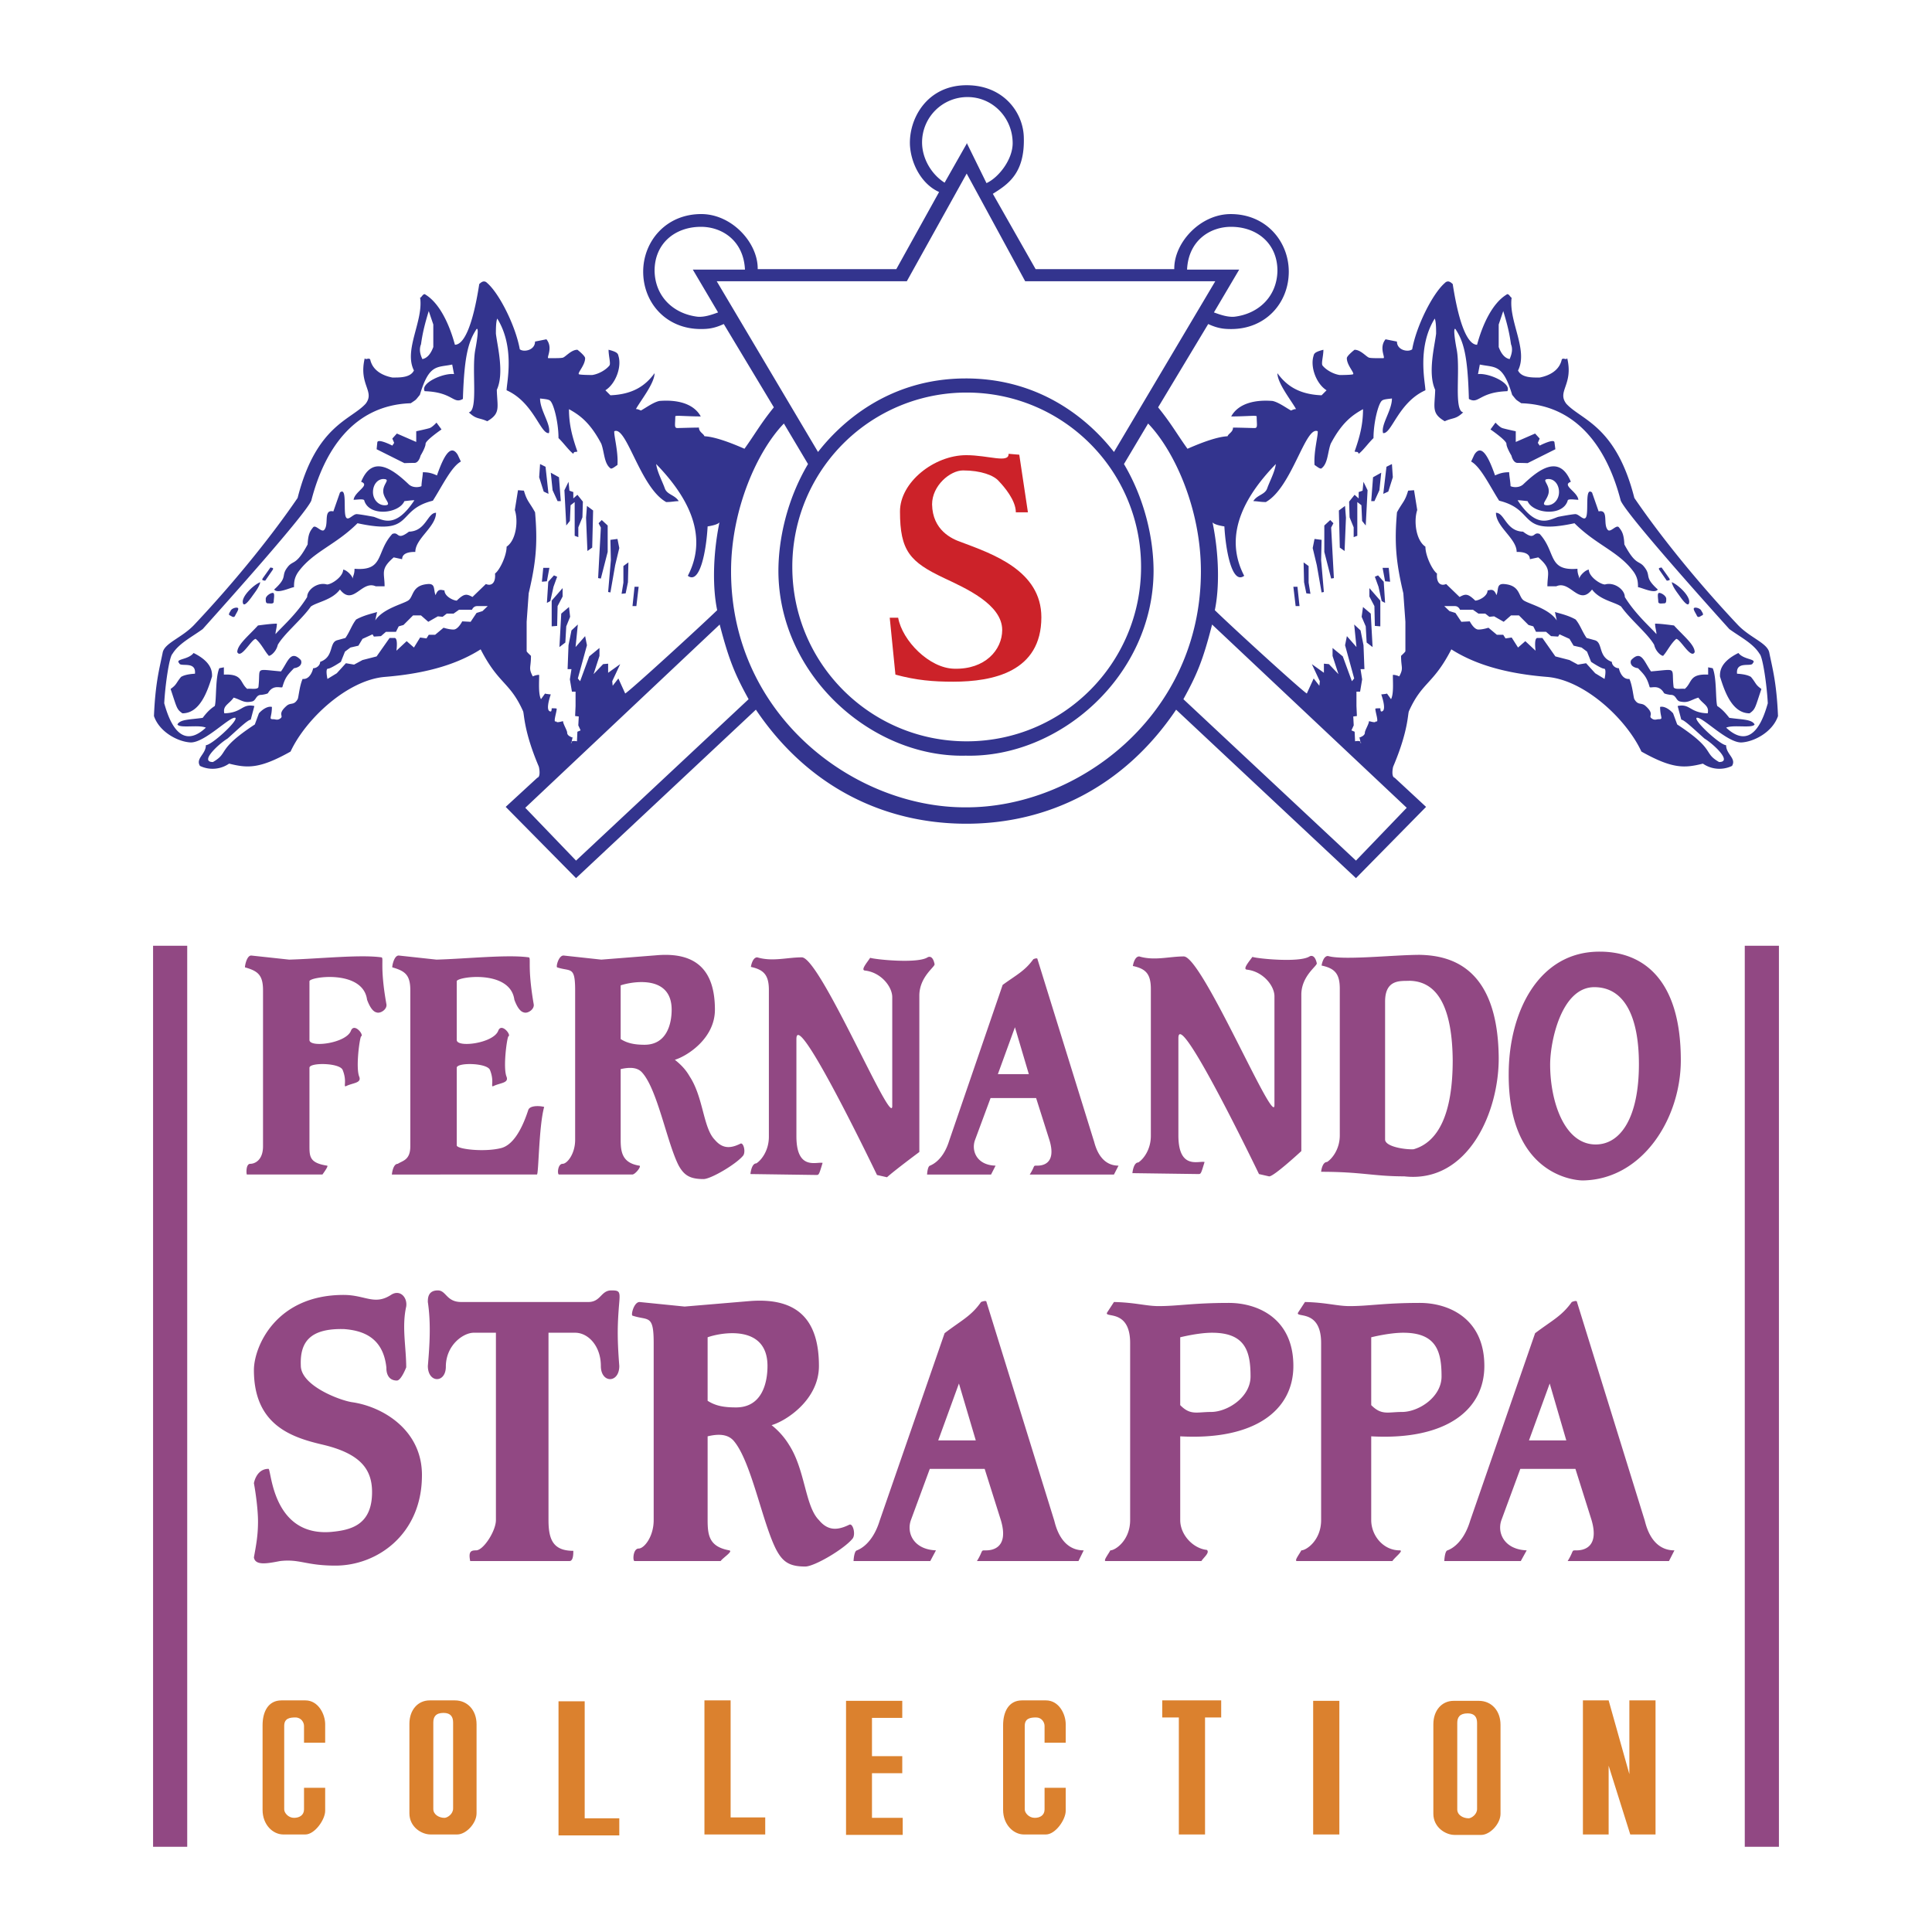 <svg xmlns="http://www.w3.org/2000/svg" width="2500" height="2500" viewBox="0 0 192.756 192.756"><g fill-rule="evenodd" clip-rule="evenodd"><path fill="#fff" d="M0 0h192.756v192.756H0V0z"/><path d="M96.446 39.166c9.607 0 17.398 7.768 17.398 17.398 0 9.607-7.791 17.398-17.398 17.398-9.63 0-17.397-7.791-17.397-17.398a17.369 17.369 0 0 1 17.397-17.398zm53.533-8.131l-.453 1.34v2.249c.271.727.635 1.113 1.09 1.203.205-.477.34-.976.137-1.476-.138-.977-.319-1.84-.774-3.316zm15.648 25.619c-.135 0-.135.091-.09.182l.705 1.022c.045.091.09.091.227.045.137 0 .137-.091.09-.182l-.727-1.022c-.045-.09-.09-.09-.205-.045zm3.408 3.998c-.182.091.182.567.271.795.137.227.318.045.5-.046.182-.045.092-.227-.045-.431-.091-.273-.589-.409-.726-.318zm-3.498-1.499c-.227 0-.092.59-.092.863s.342.182.568.182c.229 0 .229-.182.229-.454 0-.274-.455-.591-.705-.591zm-11.105-11.357c-.637.045.09.454.09 1.204 0 .772-.908 1.363-.227 1.409.682.045 1.248-.545 1.248-1.317 0-.75-.477-1.341-1.111-1.296zm.748-2.975l-.09-.681c-.023-.432-1.477.317-1.477.317l-.182-.272.182-.431-.455-.5-1.93.84v-1.067s-1.068-.228-1.34-.318c-.273-.091-.682-.545-.682-.545l-.5.682s1.59 1.09 1.59 1.431c0 .363.5 1.181.5 1.181s.158.727.613.727 1 .022 1 .022l2.771-1.386zm4.906 22.917s.227-1.022-.045-1.022c-.273 0-1.295-.682-1.295-.682l-.408-1.022-.545-.409-.795-.182-.41-.681-.998-.455-.137.227-.705-.045-.498-.431h-1l-.273-.545-.477-.136-.953-.954h-.795l-.727.636-.955-.545-.477.046-.408-.318h-.682l-.545-.386h-1.295s-.137-.363-.5-.363h-1.066l.521.5.59.182.592.885.84-.045s.408.817.863.817c.453 0 1-.182 1-.182l.84.704h.635l.229.363.613-.091.635 1 .727-.636 1.023.954s-.182-1.272.182-1.272h.498l1.295 1.84 1.408.363.842.455.816-.137.908 1 .932.567zM122.93 22.631c2.543.045 4.52 1.703 4.52 4.383-.047 2.612-1.932 4.315-4.316 4.588-.658.045-1.34-.182-2.021-.432l2.521-4.27h-5.201c.135-2.929 2.338-4.315 4.497-4.269zm14.875 24.53l-.816.454-.182 2.385h.318l.498-1.09.182-1.749zm1.068-.864l-.545.272-.318 2.703.5-.228.453-1.431-.09-1.316zm-2.43 2.613l-.41-.841-.09.886-.387.137v.636l-.408-.363-.545.681.045 1.567.408 1v.977l.363-.136V50.09l.41.318.068 1.566.363.455.183-3.519zm-2.25 1.566l-.613.455.092 3.702.477.341.137-3.316-.093-1.182zm-1.158 1.727l-.318-.318-.59.545v2.634l.682 2.658.273-.045-.273-5.042.226-.432zm-1.18 1.658l-.705-.091-.182.908.408 1.704.479 2.725.227-.045-.273-3.179.046-2.022zm-1.294 2.612l-.5-.364.045 1.977.227 1.112.41.046-.182-1.113v-1.658zm-1.114 2.067h-.408l.227 1.931h.387l-.206-1.931zm8.494-1.886h.613l.137 1.385-.5-.045-.25-1.34zm.25 3.498l-.137-2.112-.566-.636-.318.136.363 1 .318 1.431.34.181zm-1.566-1.477l1.09 1.25v2.566l-.545-.045-.045-1.976-.5-.954v-.841zm-.637 1.886l.773.659.182 3.339-.592-.454-.09-1.613-.41-.954.137-.977zm35.614 6.927c0-.409-.045-1.408 1.84-2.339.545.704 1.885.568 1.43 1.022-.09.409-1.703-.272-1.566 1.045.771.046 1.158.182 1.385.318.547.659.41.75 1.045 1.204-.635 1.885-.59 2.021-1.18 2.43-1.751-.001-2.501-2.204-2.954-3.68zm-3.112-7.245c-.137.228-.545-.272-.842-.681-.316-.455-.727-.931-.861-1.476.635.226 2.022 1.521 1.703 2.157zm-11.402-8.04c-5.77 1.249-3.748-1.317-7.518-2.249-.932-1.454-1.84-3.384-2.793-3.907l.316-.681c.682-1.09 1.363.045 2.068 2.067.5-.228.863-.318 1.408-.318 0 .318.137 1 .137 1.386.158.091.793.228 1.248-.159 1.566-1.5 3.635-3.066 4.77-.273-.953.341.658.977.75 1.794-.342 0-1.068-.136-1.068.091-.5 1.613-3.475 1.294-3.996.045-.41-.045-.729-.091-1-.091 1.885 2.862 3.111 1.976 4.043 1.658.227-.046 1.453-.272 1.727-.272.34 0 .795.636 1.021.363.363-.409-.137-3.157.637-2.521l.658 1.885c1.045-.227.408 1.272.908 1.84.271.318.863-.568 1.113-.25.318.386.5.705.545 1.704 1.18 2.203 1.453 1.521 2.021 2.294.682.886-.092.931 1.316 2.203-.318.477-1.68-.227-1.975-.227 0-.545-.047-.954-.41-1.5-1.496-2.066-3.723-2.679-5.926-4.882zm-1.817 6.291h-.887c0-1.362.455-1.703-.908-2.884l-.84.182c0-.727-1-.727-1.318-.727 0-1.34-2.066-2.498-2.066-3.906.863 0 1 1.84 2.703 1.885 1.25.954.953-.045 1.658.227 1.658 1.794.771 3.725 3.77 3.475 0 .613.182.704.182 1.022 0-.318.637-.931.955-.931 0 .704 1.158 1.476 1.611 1.476.908-.272 1.977.5 1.977 1.25 1.045 1.703 2.566 3.021 3.156 3.702 0-.318-.135-.636-.135-1.044.453 0 1.203.091 1.885.182.977 1.067 2.066 1.931 2.066 2.658-.363.749-1.432-1.317-1.84-1.317-.545.454-.953 1.317-1.271 1.635 0 .204-.75-.228-.932-1.045-.635-1.113-2.385-2.521-3.293-3.816-.613-.454-2.113-.636-2.906-1.703-1.318 1.7-2.158-.957-3.567-.321zM96.355 37.757c-7.904 0-12.673 4.679-14.741 7.336L71.508 28.06h18.965l5.973-10.743 5.837 10.743h18.965l-10.107 17.034c-2.067-2.658-6.836-7.337-14.786-7.337zm21.713 32.002l17.217 16.103 5.064-5.269L120.93 62.31c-.932 3.679-1.567 5.087-2.862 7.449zM96.355 80.548c-11.106.045-23.417-9.153-23.417-23.553 0-6.246 2.657-12.037 5.27-14.74l2.407 4.043c-2.112 3.566-2.953 7.518-2.953 10.697.045 10.402 9.334 18.625 18.692 18.397 9.402.227 18.691-7.995 18.738-18.397 0-3.179-.842-7.131-2.953-10.697l2.408-4.043c2.611 2.703 5.268 8.495 5.268 14.74.001 14.4-12.307 23.598-23.46 23.553zM62.377 69.191c.636-.409 7.313-6.518 9.176-8.313-.454-2.157-.454-5.451.228-8.767-.182.272-1.181.409-1.181.409-.136 2.453-.772 5.837-1.976 4.928 2.249-4.315-.409-8.312-3.157-11.151.091.772.636 1.771.863 2.431.227.636.999.636 1.385 1.271-.386 0-.704.091-1.249.091-2.612-1.454-3.952-7.654-5.179-7.063-.046.454.409 2.021.318 3.361-.272.182-.477.363-.659.363-.681-.454-.636-1.612-.954-2.476-1.158-2.203-2.248-2.907-3.225-3.452 0 1.567.34 2.794.84 4.225-.227.091-.318-.046-.409.227-.431-.318-.977-1.09-1.476-1.567 0-1.589-.5-3.52-.863-3.748-.159-.136-.659-.159-.977-.204 0 1.204 1.113 2.589.886 3.452-.84.136-1.522-3.066-4.225-4.27 0-.727.863-4.27-.931-7.154-.136.318-.136 1.09-.136 1.499.136 1.204.863 3.952.091 5.61.045 1.749.409 2.34-.954 3.134-.84-.386-1.067-.159-1.839-.886.954-.182.272-4.133.636-6.201.227-1.181.363-2.293.136-2.112-.817 1.249-1.226 2.657-1.362 6.973-.977.568-.977-.682-3.816-.772-.454-.818 1.885-1.84 2.93-1.704l-.182-.954c-1.521.318-2.294-.091-3.225 3.021-.5.613-.318.432-.909.84-5.701.182-8.63 4.679-9.925 9.721-.636 1.431-8.335 10.016-10.833 12.81-1.09.795-2.385 1.431-3.021 2.476-.318.295-.727 3.134-.818 4.928.318 1.09 1.408 4.997 4.156 2.43-.727-.318-2.612.091-2.839-.318.272-.522 1.249-.477 2.521-.659.341-.454.704-.863 1.204-1.181.182-.59.045-2.839.454-3.77l.455-.091v.727c1.93-.091 1.567.795 2.339 1.431.136-.091 1.113.136 1.113-.227.227-1.976-.454-1.749 2.249-1.522.681-.954.954-2.158 1.931-1.181.136.091.272.727-.636.863-.659.681-.886.931-1.159 1.885-.136.137-.908-.318-1.431.591-.045.091-.591.182-.682.182-.545 0-.5.568-.909.659-.84.182-1.022-.136-1.839-.386-.455.659-1.113.795-.931 1.567 1.794-.045 1.749-1 2.998-.727l-.363 1.363c-.295 0-1.34 1.022-2.317 1.885-.863.522-2.839 2.339-1.454 2.339 1.658-.954.272-1.181 4.179-3.748l.409-1.113c.454-.5.954-.727 1.295-.636 0 1.09-.386 1.227.182 1.227.182 0 .409.159.727-.137.227-.227-.363-.409.591-1.227.408-.318.704 0 1.067-.636.091-.113.182-1.34.5-2.021.772.091 1.044-.977 1.044-1.067.386 0 .704-.318.704-.636 1.408-.5.863-1.93 1.704-2.158l.818-.227c.454-.658.636-1.294 1.067-1.839.817-.454 1.771-.636 2.089-.75l-.182.84c.75-1.158 2.68-1.612 3.271-1.976.59-.363.318-1.567 2.067-1.658.682 0 .454.59.682 1.113.272-.75.613-.477.886-.477 0 .613.908 1.022 1.226 1.022.75-.727.977-.681 1.567-.363l1.34-1.294c.5.227 1-.046.909-1.045.454-.318 1.158-1.749 1.158-2.68.954-.636 1.181-2.567.818-3.657l.318-1.976.59.045c.318 1.09.522 1.09 1.113 2.158.273 3.111.091 4.996-.636 8.085l-.204 2.839v2.93c0 .091.431.455.431.477 0 1.227-.272 1.181.182 2.044.272-.136.636-.182.636-.136 0 .75-.091 1.885.182 2.408l.409-.568c0 .045.567.091.567.091-.182.522-.522 1.704 0 1.704.091 0 .091-.318.091-.318.182 0 .5 0 .5.045 0 .363-.409 1.476-.046 1.249 0 .227.682-.045.682 0 0 .272.409.909.409 1.136 0 .272.295.409.568.5 0-.318-.182.84-.182.522 0-.295.59-.158.59-.158l.045-.955.318-.136-.228-.5.046-.886-.364-.045.045-1v-1.431h-.363l-.205-1.226.159-1.022h-.386l.091-2.385.295-1.477.636-.59-.227 2.249.954-1.09.182.909-.909 3.316.228.273.908-2.476 1.022-.84v.795l-.59 1.817.954-1 .5-.045v.908l1.204-.863-.795 1.704.045.454.568-.727.681 1.499zm12.311.568L57.472 85.862l-5.065-5.269L71.803 62.31c.954 3.679 1.59 5.087 2.885 7.449zm55.691-.568c-.637-.409-7.336-6.518-9.176-8.313.453-2.157.453-5.451-.229-8.767.182.272 1.182.409 1.182.409.137 2.453.773 5.837 1.977 4.928-2.248-4.315.408-8.312 3.156-11.151-.09.772-.635 1.771-.863 2.431-.227.636-.998.636-1.385 1.271.387 0 .703.091 1.25.091 2.611-1.454 3.951-7.654 5.178-7.063.045.454-.408 2.021-.318 3.361.273.182.477.363.658.363.682-.454.637-1.612.955-2.476 1.158-2.203 2.248-2.907 3.225-3.452 0 1.567-.34 2.794-.84 4.225.227.091.318-.046.408.227.432-.318.977-1.09 1.477-1.567 0-1.589.5-3.52.863-3.748.158-.136.658-.159.977-.204 0 1.204-1.113 2.589-.887 3.452.842.136 1.523-3.066 4.225-4.27 0-.727-.863-4.27.932-7.154.137.318.137 1.09.137 1.499-.137 1.204-.863 3.952-.092 5.61-.045 1.749-.408 2.34.955 3.134.84-.386 1.066-.159 1.84-.886-.955-.182-.273-4.133-.637-6.201-.227-1.181-.363-2.293-.137-2.112.818 1.249 1.227 2.657 1.34 6.973 1 .568 1-.682 3.84-.772.432-.818-1.885-1.84-2.93-1.704l.182-.954c1.521.318 2.293-.091 3.225 3.021.5.613.318.432.908.84 5.701.182 8.631 4.679 9.926 9.721.635 1.431 8.312 10.016 10.834 12.81 1.09.795 2.385 1.431 3.02 2.476.318.295.727 3.134.818 4.928-.318 1.09-1.408 4.997-4.156 2.43.727-.318 2.611.091 2.838-.318-.271-.522-1.248-.477-2.52-.659-.363-.454-.705-.863-1.205-1.181-.182-.59-.045-2.839-.453-3.77l-.455-.091v.727c-1.93-.091-1.566.795-2.34 1.431-.135-.091-1.111.136-1.111-.227-.229-1.976.453-1.749-2.25-1.522-.68-.954-.953-2.158-1.93-1.181-.137.091-.273.727.637.863.658.681.885.931 1.158 1.885.135.137.908-.318 1.43.591.047.091.592.182.682.182.545 0 .5.568.908.659.842.182 1.023-.136 1.84-.386.455.659 1.113.795.932 1.567-1.795-.045-1.748-1-2.998-.727l.363 1.363c.295 0 1.34 1.022 2.316 1.885.863.522 2.84 2.339 1.453 2.339-1.658-.954-.271-1.181-4.178-3.748l-.41-1.113c-.453-.5-.953-.727-1.295-.636 0 1.09.387 1.227-.182 1.227-.182 0-.408.159-.727-.137-.227-.227.363-.409-.59-1.227-.408-.318-.703 0-1.068-.636-.09-.113-.182-1.34-.498-2.021-.773.091-1.045-.977-1.045-1.067-.387 0-.705-.318-.705-.636-1.408-.5-.863-1.93-1.703-2.158l-.818-.227c-.453-.658-.635-1.294-1.09-1.839-.795-.454-1.748-.636-2.066-.75l.182.84c-.75-1.158-2.68-1.612-3.27-1.976-.592-.363-.318-1.567-2.068-1.658-.682 0-.453.59-.682 1.113-.271-.75-.635-.477-.885-.477 0 .613-.908 1.022-1.227 1.022-.75-.727-.977-.681-1.566-.363l-1.34-1.294c-.5.227-1-.046-.91-1.045-.453-.318-1.158-1.749-1.158-2.68-.953-.636-1.18-2.567-.816-3.657l-.318-1.976-.59.045c-.318 1.09-.523 1.09-1.113 2.158-.273 3.111-.092 4.996.635 8.085l.205 2.839v2.93c0 .091-.432.455-.432.477 0 1.227.273 1.181-.182 2.044-.271-.136-.637-.182-.637-.136 0 .75.092 1.885-.182 2.408l-.408-.568c0 .045-.568.091-.568.091.182.522.523 1.704 0 1.704-.09 0-.09-.318-.09-.318-.182 0-.5 0-.5.045 0 .363.408 1.476.045 1.249 0 .227-.682-.045-.682 0 0 .272-.408.909-.408 1.136 0 .272-.318.409-.568.5 0-.318.182.84.182.522 0-.295-.59-.158-.59-.158l-.045-.955-.318-.136.227-.5-.045-.886.363-.045-.045-1v-1.431h.363l.205-1.226-.16-1.022h.387l-.092-2.385-.295-1.477-.635-.59.227 2.249-.955-1.09-.182.909.91 3.316-.229.273-.908-2.476-1.021-.84v.795l.59 1.817-.953-1-.5-.045v.908l-1.203-.863.795 1.704-.047.454-.566-.727-.685 1.499zM42.777 31.035c.045.136.454 1.34.454 1.34v2.249c-.272.727-.636 1.113-1.09 1.203-.227-.477-.341-.976-.137-1.476.137-.977.319-1.84.773-3.316zM27.128 56.654c.136 0 .136.091.09.182l-.704 1.022c-.045.091-.09.091-.227.045-.136 0-.136-.091-.091-.182l.727-1.022c.046-.09.069-.09.205-.045zm-3.407 3.998c.182.091-.182.567-.272.795-.136.227-.318.045-.5-.046-.182-.045-.091-.227.045-.431.091-.273.591-.409.727-.318zm3.498-1.499c.227 0 .091.59.091.863s-.341.182-.568.182c-.228 0-.228-.182-.228-.454.001-.274.455-.591.705-.591zm11.106-11.357c.636.045-.091.454-.091 1.204 0 .772.909 1.363.227 1.409-.681.045-1.249-.545-1.249-1.317 0-.75.477-1.341 1.113-1.296zm-.749-2.975l.068-.681c.045-.432 1.499.317 1.499.317l.182-.272-.182-.431.454-.5 1.931.84v-1.067s1.067-.228 1.34-.318c.272-.091.682-.545.682-.545l.5.682s-1.59 1.09-1.59 1.431c0 .363-.5 1.181-.5 1.181s-.159.727-.613.727-1 .022-1 .022l-2.771-1.386zM32.67 67.738s-.227-1.022.045-1.022 1.294-.682 1.294-.682l.409-1.022.545-.409.795-.182.409-.681 1-.455.136.227.704-.045.5-.431h.999l.272-.545.477-.136.954-.954h.794l.727.636.954-.545.478.046.409-.318h.681l.545-.386h1.294s.136-.363.5-.363h1.067l-.522.5-.591.182-.59.885-.84-.045s-.409.817-.863.817-.999-.182-.999-.182l-.84.704h-.636l-.227.363-.636-.091-.614 1-.727-.636-1.022.954s.182-1.272-.182-1.272h-.5l-1.295 1.84-1.408.363-.84.455-.816-.138-.909 1-.931.568zm37.158-45.107c-2.544.045-4.52 1.703-4.52 4.383.045 2.612 1.931 4.315 4.315 4.588.659.045 1.34-.182 2.021-.432l-2.521-4.27h5.202c-.137-2.929-2.34-4.315-4.497-4.269zm26.618-8.29l-2.203 3.884c-1.294-.817-2.248-2.385-2.248-4.021a4.522 4.522 0 0 1 4.542-4.52c2.475 0 4.451 2.021 4.496 4.52.047 1.681-1.406 3.521-2.611 4.065l-1.976-4.02v.092zm-41.495 32.82l.817.454L55.95 50h-.318l-.5-1.09-.181-1.749zm-1.068-.864l.545.272.295 2.703-.477-.228-.454-1.431.091-1.316zm2.43 2.613l.409-.841.091.886.386.137v.636l.409-.363.545.681-.045 1.567-.409 1v.977l-.363-.136V50.09l-.409.318-.068 1.566-.363.455-.183-3.519zm2.249 1.566l.613.455-.091 3.702-.477.341-.136-3.316.091-1.182zm1.158 1.727l.318-.318.59.545v2.634l-.681 2.658-.272-.045.272-5.042-.227-.432zm1.181 1.658l.704-.091.182.908-.409 1.704-.477 2.725-.227-.045.272-3.179-.045-2.022zm1.295 2.612l.5-.364-.045 1.977-.227 1.112-.409.046.182-1.113v-1.658h-.001zm1.113 2.067h.409l-.227 1.931h-.386l.204-1.931zm-8.495-1.886h-.613l-.136 1.385.5-.045.249-1.34zm-.249 3.498l.136-2.112.568-.636.318.136-.363 1-.318 1.431-.341.181zm1.567-1.477l-1.09 1.25v2.566l.545-.045.045-1.976.5-.954v-.841zm.636 1.886l-.772.659-.182 3.339.59-.454.091-1.613.386-.954-.113-.977zm-35.613 6.927c0-.409.045-1.408-1.84-2.339-.545.704-1.885.568-1.431 1.022.091.409 1.704-.272 1.567 1.045-.772.046-1.159.182-1.386.318-.545.659-.409.75-1.045 1.204.636 1.885.591 2.021 1.181 2.43 1.75-.001 2.5-2.204 2.954-3.68zm3.111-7.245c.137.228.545-.272.841-.681.317-.455.727-.931.863-1.476-.636.226-2.022 1.521-1.704 2.157zm11.402-8.04c5.769 1.249 3.748-1.317 7.518-2.249.932-1.454 1.84-3.384 2.794-3.907l-.318-.681c-.682-1.09-1.363.045-2.067 2.067-.5-.228-.863-.318-1.408-.318 0 .318-.136 1-.136 1.386-.159.091-.795.228-1.25-.159-1.567-1.5-3.634-3.066-4.77-.273.954.341-.659.977-.75 1.794.341 0 1.067-.136 1.067.091.5 1.613 3.453 1.294 3.998.045.409-.045.727-.091 1-.091-1.885 2.862-3.112 1.976-4.043 1.658-.227-.046-1.454-.272-1.726-.272-.341 0-.795.636-1.022.363-.364-.409.136-3.157-.636-2.521l-.659 1.885c-1.044-.227-.409 1.272-.908 1.84-.272.318-.863-.568-1.113-.25-.318.386-.5.705-.545 1.704-1.181 2.203-1.454 1.521-2.021 2.294-.681.886.091.931-1.317 2.203.318.477 1.681-.227 1.977-.227 0-.545.045-.954.408-1.5 1.498-2.066 3.724-2.679 5.927-4.882zm1.817 6.291h.886c0-1.362-.454-1.703.909-2.884l.84.182c0-.727.999-.727 1.317-.727 0-1.34 2.066-2.498 2.066-3.906-.863 0-.999 1.84-2.703 1.885-1.249.954-.954-.045-1.658.227-1.658 1.794-.772 3.725-3.771 3.475 0 .613-.182.704-.182 1.022 0-.318-.636-.931-.954-.931 0 .704-1.159 1.476-1.613 1.476-.908-.272-1.976.5-1.976 1.25-1.044 1.703-2.566 3.021-3.157 3.702 0-.318.136-.636.136-1.044-.454 0-1.203.091-1.885.182-.977 1.067-2.067 1.931-2.067 2.658.364.749 1.431-1.317 1.84-1.317.545.454.954 1.317 1.272 1.635 0 .204.75-.228.931-1.045.636-1.113 2.385-2.521 3.293-3.816.613-.454 2.112-.636 2.907-1.703 1.32 1.7 2.161-.957 3.569-.321zm58.916 23.689c8.13 0 15.74-3.657 20.941-11.378l17.943 16.807 6.994-7.109-3.133-2.907c-.365-.09-.184-1.044-.137-1.135 1.521-3.588 1.43-5.247 1.566-5.52 1.318-2.93 2.43-2.657 4.225-6.155 2.111 1.34 5.043 2.385 9.539 2.748 3.725.295 7.904 4.179 9.426 7.45 3.111 1.749 4.314 1.658 6.133 1.204a2.9 2.9 0 0 0 2.906.227c.455-.75-.59-1.158-.59-2.067-.568 0-3.18-2.385-2.953-2.726.5-.227 2.998 2.453 4.451 2.453 1.25-.045 3.135-1.022 3.68-2.635-.137-3.293-.545-4.724-.863-6.292-.158-.999-1.93-1.499-3.18-2.839-4.314-4.588-7.904-9.13-10.289-12.628-1.838-7.246-5.314-7.768-6.791-9.403-.953-1.249.729-1.885.092-4.542-.092.227-.408-.091-.545.136-.227 1.045-1.158 1.59-2.203 1.794-.682 0-1.795.046-2.158-.704 1.045-2.066-.977-4.951-.635-7.29-.068.136-.297-.5-.523-.273-1.408.863-2.385 2.975-2.93 4.997-.84 0-1.748-1.658-2.43-6.064-.045 0-.41-.5-.795-.091-1.227 1.067-2.84 4.315-3.248 6.609-.408.318-1.521.09-1.521-.772l-1.137-.227c-.703.863.047 1.885-.227 1.885-.75 0-1.158 0-1.385-.045-.273-.046-.842-.795-1.477-.795.045-.045-.773.59-.773.84 0 .681.729 1.408.637 1.589-.045.091-1.34.091-1.34.091-.637-.091-1.363-.5-1.727-.954-.137-.227.092-.931.092-1.567-.705.182-.932.318-.977.59-.363 1.113.271 2.816 1.293 3.452l-.498.5c-2.25-.091-3.498-.954-4.406-2.203 0 1.022 1.453 2.816 1.861 3.588-.137-.045-.5.136-.5.136-.5-.272-1.227-.818-1.84-.954-1.635-.137-3.383.182-4.133 1.544 1.566 0 2.543-.136 2.543 0 0 .794.137 1.158-.203 1.158-.273 0-1.5-.045-2.158-.045 0 .454-.455.59-.545.863-.908.045-2.295.5-3.998 1.25-1.09-1.522-1.59-2.476-2.93-4.134l4.998-8.312c.977.454 1.611.5 2.293.5 3.453 0 5.746-2.612 5.746-5.724 0-2.998-2.248-5.746-5.791-5.746-3.066 0-5.678 2.884-5.633 5.496h-13.832l-4.27-7.518c1.477-.931 3.225-2.021 3.088-5.701-.09-2.476-2.066-5.133-5.701-5.133-3.952 0-5.791 3.338-5.655 6.019.137 2.021 1.295 3.929 2.907 4.633l-4.27 7.699H75.596c.045-2.612-2.566-5.496-5.633-5.496-3.543 0-5.792 2.748-5.792 5.746 0 3.112 2.294 5.724 5.746 5.724.682 0 1.318-.045 2.294-.5l4.996 8.312c-1.34 1.658-1.839 2.612-2.93 4.134-1.703-.75-3.089-1.204-3.997-1.25-.091-.272-.545-.409-.545-.863-.659 0-1.885.045-2.158.045-.34 0-.204-.364-.204-1.158 0-.136.977 0 2.543 0-.75-1.363-2.498-1.681-4.133-1.544-.613.136-1.34.681-1.84.954 0 0-.363-.182-.5-.136.409-.772 1.863-2.566 1.863-3.588-.909 1.249-2.158 2.112-4.406 2.203l-.5-.5c1.022-.636 1.658-2.339 1.294-3.452-.045-.272-.272-.409-.977-.59 0 .636.227 1.34.091 1.567-.363.455-1.09.863-1.726.954 0 0-1.295 0-1.34-.091-.091-.182.636-.908.636-1.589 0-.25-.818-.886-.772-.84-.636 0-1.204.749-1.476.795-.227.045-.636.045-1.408.045-.25 0 .5-1.022-.205-1.885l-1.136.227c0 .863-1.113 1.09-1.521.772-.409-2.294-2.021-5.542-3.248-6.609-.386-.409-.749.091-.795.091-.681 4.406-1.59 6.064-2.43 6.064-.545-2.021-1.521-4.133-2.93-4.997-.227-.227-.455.409-.545.273.363 2.339-1.658 5.224-.614 7.29-.363.75-1.499.704-2.157.704-1.045-.204-1.976-.749-2.203-1.794-.136-.228-.454.091-.545-.136-.636 2.657 1.045 3.293.091 4.542-1.477 1.635-4.951 2.157-6.791 9.403-2.385 3.498-5.974 8.04-10.289 12.628-1.249 1.34-3.021 1.84-3.18 2.839-.318 1.567-.727 2.999-.863 6.292.545 1.613 2.431 2.589 3.68 2.635 1.454 0 3.952-2.68 4.452-2.453.227.341-2.385 2.726-2.953 2.726 0 .909-1.045 1.317-.59 2.067a2.9 2.9 0 0 0 2.907-.227c1.817.454 3.021.545 6.133-1.204 1.521-3.271 5.701-7.154 9.425-7.45 4.497-.363 7.427-1.408 9.54-2.748 1.794 3.498 2.907 3.225 4.225 6.155.136.273.045 1.931 1.567 5.52.045.091.227 1.045-.136 1.135l-3.157 2.907 7.018 7.109 17.943-16.807c5.201 7.722 12.809 11.379 20.986 11.379z" fill="#33348e"/><path d="M101.693 45.366l.863 5.747h-1.205c0-1.204-1.18-2.567-1.68-3.089-.479-.59-1.795-1.09-3.589-1.09-1.294 0-3.088 1.522-3.088 3.384.045 2.589 1.976 3.453 2.907 3.771 3.066 1.158 7.996 2.816 7.996 7.495 0 5.451-4.838 6.428-8.791 6.428-2.021 0-3.656-.136-5.769-.704l-.568-5.678h.841c.409 2.294 3.111 5.042 5.587 5.087 3.088.091 4.793-1.885 4.793-3.861 0-2.566-3.68-4.18-5.792-5.179-3.407-1.612-4.406-2.703-4.406-6.655 0-2.907 3.407-5.61 6.609-5.61 2.203 0 4.269.84 4.224-.136l1.068.09z" fill="#cc2229"/><path d="M157.928 183.025v-13.377h2.566l2.068 7.357v-7.357h2.611v13.377h-2.521l-2.158-6.859v6.859h-2.566zm-40.315 0v-11.674h-1.656v-1.703h5.881v1.703h-1.611v11.674h-2.614zm-33.204.045v-13.377h5.61v1.703h-3.021v3.816h3.021v1.703h-3.021v4.451h3.066v1.703h-5.655v.001zm-28.686.047v-13.379h2.612v11.674h3.452v1.705h-6.064zm14.559-.092v-13.377h2.612v11.674h3.453v1.703h-6.065zm-27.051-11.173v8.631c0 .566.591.885 1.113.885.272 0 .863-.363.863-.932v-8.584c0-.545-.228-.955-.954-.955-.795-.001-1.022.41-1.022.955zm4.315.181v8.881c0 .998-1.044 2.111-1.931 2.111h-2.657c-.908 0-2.112-.75-2.112-2.111v-8.926c0-1.408.863-2.34 2.021-2.34h2.521c1.25 0 2.158.977 2.158 2.385zm97.845-.137v8.631c0 .568.592.885 1.137.885.25 0 .84-.363.84-.93v-8.586c0-.545-.227-.953-.932-.953-.817 0-1.045.409-1.045.953zm4.316.182v8.881c0 1-1.045 2.111-1.932 2.111h-2.656c-.887 0-2.113-.748-2.113-2.111v-8.926c0-1.408.863-2.34 2.021-2.34h2.521c1.251 0 2.159.977 2.159 2.385zm-119.376 6.291h2.112v2.295c0 .885-1.045 2.361-1.976 2.361h-2.203c-1.045 0-2.067-.977-2.067-2.453v-8.449c0-1.316.545-2.475 1.885-2.475h2.385c1.294 0 1.976 1.385 1.976 2.385v1.84h-2.112v-1.682c0-.34-.272-.84-.863-.84-.568 0-1.113.092-1.113.84v8.336c0 .34.409.84.977.84.545 0 .999-.271.999-.84v-2.158zm73.884 0h2.111v2.295c0 .885-1.021 2.361-1.977 2.361h-2.203c-1.021 0-2.066-.977-2.066-2.453v-8.449c0-1.316.545-2.475 1.885-2.475h2.385c1.318 0 1.977 1.385 1.977 2.385v1.84h-2.111v-1.682c0-.34-.273-.84-.842-.84-.59 0-1.135.092-1.135.84v8.336c0 .34.408.84.998.84.545 0 .979-.271.979-.84v-2.158h-.001zm26.799-8.676h2.613v13.332h-2.613v-13.332z" fill="#db812e"/><path d="M15.272 94.357h3.407v89.895h-3.407V94.357zm158.804 0h3.408v89.895h-3.408V94.357zm-71.43 12.809l-1.385-4.678-1.703 4.678h3.088zm.727 2.385H98.83l-1.566 4.225c-.364 1.068.205 2.477 2.066 2.521l-.453.887h-6.383s.045-.887.318-.887c-.136 0 1.204-.273 1.885-2.477l5.338-15.557c1.408-1.021 2.203-1.385 3.066-2.567 0 0 .408-.182.408 0l5.609 18.079c.092.182.455 2.521 2.477 2.521l-.455.887h-8.402c.59-.932.271-.887.771-.887.387 0 1.93-.092 1.203-2.521l-1.339-4.224zM25.061 95.333l3.793.409c3.089-.091 7.086-.522 9.199-.227.272.045-.182.863.5 4.678.091.5-.59.955-.977.818-.454-.092-.772-.773-.954-1.271-.409-3.045-5.747-2.295-5.747-1.84v5.859c0 .795 3.634.34 4.134-.908.318-.863 1.34.408 1.022.545-.136.09-.568 3.135-.182 4.043.227.635-.659.59-1.34.932-.272.09.136-.479-.318-1.613-.272-.727-3.316-.773-3.316-.227v7.744c0 1.113 0 1.748 1.749 2.021.182 0-.227.568-.454.887h-7.54c-.045 0-.136-1.068.34-1.068.454 0 1.272-.363 1.272-1.748V98.809c0-1.521-.5-1.93-1.795-2.295-.044 0 .137-1.181.614-1.181zm14.718 0l3.771.409c3.089-.091 7.086-.522 9.198-.227.272.045-.159.863.5 4.678.091.5-.59.955-.977.818-.454-.092-.772-.773-.954-1.271-.409-3.045-5.747-2.295-5.747-1.84v5.859c0 .795 3.634.34 4.134-.908.318-.863 1.34.408 1.022.545-.136.09-.567 3.135-.182 4.043.228.635-.659.59-1.34.932-.272.09.136-.479-.318-1.613-.273-.727-3.316-.773-3.316-.227v7.744c0 .387 2.862.705 4.498.25.976-.295 1.885-1.477 2.634-3.77.136-.455 1.045-.455 1.59-.318-.545 1.953-.545 6.791-.727 6.746H39.097s.091-1.068.591-1.068c.477-.318 1.249-.363 1.249-1.748V98.809c0-1.521-.5-1.93-1.794-2.295-.046 0 .136-1.181.636-1.181zm35.772.182c1.522.454 2.953 0 4.452 0 1.84.045 9.017 17.125 9.017 14.831V99.49c0-1.045-1.113-2.477-2.726-2.658-.454-.045.228-.817.522-1.271.591.182 4.725.59 5.724-.045 0 0 .5-.341.704.681.045.272-1.476 1.228-1.521 3.067v15.67s-2.476 1.84-3.226 2.521l-.999-.227s-8.04-16.762-8.04-13.561v9.699c0 3.453 2.021 2.521 2.612 2.656-.364 1.205-.364 1.205-.636 1.205l-6.563-.092s.091-1.066.59-1.066c.5-.318 1.25-1.271 1.25-2.658V98.764c0-1.521-.545-2.021-1.794-2.295-.002 0 .134-.954.634-.954zm38.111-.091c1.521.454 2.975 0 4.451 0 1.84.045 9.039 17.125 9.039 14.832V99.398c0-1.045-1.135-2.475-2.748-2.656-.453-.047.229-.818.547-1.272.566.182 4.701.591 5.699-.045 0 0 .5-.341.727.681.047.272-1.498 1.227-1.543 3.066v15.672s-2.816 2.611-3.227 2.521l-.998-.229s-8.041-16.715-8.041-13.559v9.697c0 3.453 2.021 2.521 2.611 2.658-.363 1.203-.363 1.203-.635 1.203l-6.564-.09s.092-1.068.592-1.068c.498-.318 1.248-1.271 1.248-2.656v-14.65c0-1.521-.521-2.021-1.795-2.294 0 .001.137-.953.637-.953zm26.959 2.43c3.066.047 4.271 3.158 4.316 7.928 0 5.338-1.432 8.176-3.906 8.881-.818.045-2.84-.25-2.84-.977V99.922c0-2.295 1.635-2.022 2.43-2.068zm-8.131-2.475c1.521.454 6.564-.114 9.176-.114 3.043.068 7.723 1.204 7.859 10.108.09 5.518-3.043 12.719-9.426 11.992-3.066 0-4.248-.455-8.291-.455 0 0 .092-.977.592-.977.498-.318 1.271-1.271 1.271-2.658V98.627c0-1.521-.545-2.021-1.816-2.295 0 0 .135-.953.635-.953zm26.574 3.111c2.998 0 4.451 2.93 4.451 7.678 0 5.314-1.816 8.016-4.314 8.016-3.158 0-4.543-4.359-4.543-7.971 0-2.295 1.113-7.723 4.406-7.723zm.567-3.543c3.998 0 8.064 2.43 8.064 10.834 0 5.836-3.838 11.9-9.768 11.992-1.066 0-7.449-.727-7.404-10.607 0-6.199 2.998-12.264 9.108-12.219zm-97.708 3.362v5.359c.682.432 1.431.568 2.385.568 2.203 0 2.703-2.066 2.703-3.498 0-3.543-3.997-2.793-5.088-2.429zm-5.7-2.976l3.77.409 5.474-.432c4.065-.363 5.86 1.568 5.86 5.428 0 2.885-2.793 4.635-3.998 4.998.659.521 1.113 1.021 1.477 1.658 1.386 2.111 1.34 5.154 2.521 6.336.795.932 1.613.84 2.567.363.295-.092.522.84.25 1.203-.704.863-3.226 2.34-3.952 2.34-1.34 0-1.931-.363-2.476-1.34-1.158-2.248-2.112-7.562-3.634-9.268-.5-.59-1.34-.545-2.158-.363v7.064c0 1.25.182 2.293 1.84 2.566.318 0-.409.932-.704.887h-7.291c-.182 0-.136-1.068.364-1.068.454 0 1.249-1 1.249-2.385v-14.92c0-2.477-.454-1.84-1.794-2.295-.138-.045.135-1.181.635-1.181zm41.132 48.378l-1.682-5.678-2.067 5.678h3.749zm.885 2.838h-5.474l-1.885 5.111c-.454 1.271.25 2.93 2.499 3.02l-.568 1.068h-7.654s.045-1.068.363-1.068c-.136 0 1.431-.316 2.249-2.975l6.473-18.691c1.658-1.271 2.657-1.703 3.634-3.111 0 0 .545-.229.545 0l6.746 21.758c.09.227.545 3.02 2.953 3.02l-.523 1.068H97.469c.682-1.113.318-1.068.908-1.068.5 0 2.34-.135 1.477-3.02l-1.614-5.112zm58.03-2.838l-1.656-5.678-2.068 5.678h3.724zm.91 2.838h-5.498l-1.885 5.111c-.453 1.271.273 2.93 2.521 3.02l-.59 1.068h-7.631s.045-1.068.34-1.068c-.113 0 1.453-.316 2.248-2.975l6.473-18.691c1.682-1.271 2.658-1.703 3.658-3.111 0 0 .521-.229.521 0l6.746 21.758c.09.227.545 3.02 2.975 3.02l-.545 1.068h-10.107c.682-1.113.318-1.068.887-1.068.5 0 2.338-.135 1.498-3.02l-1.611-5.112zM40.528 130.355c-.455 2.021 0 4.043 0 6.064 0 0-.5 1.318-.931 1.318-1.136 0-1.045-1.273-1.045-1.273-.318-3.088-2.43-3.725-4.225-3.861-3.452-.09-4.406 1.34-4.315 3.635 0 2.021 3.907 3.475 5.087 3.656 3.089.432 7.132 2.816 6.996 7.496-.091 5.701-4.452 8.812-8.631 8.812-2.953 0-3.543-.682-5.519-.455-1.204.227-2.476.5-2.612-.363.227-1.25.409-2.203.409-3.588 0-1.158-.227-2.84-.409-3.816 0 0 .227-1.432 1.454-1.432.295 0 .341 6.77 6.246 6.293 1.976-.182 4.088-.682 4.088-3.975 0-2.295-1.181-3.861-4.997-4.748-3.089-.727-6.791-1.977-6.791-7.426 0-2.295 2.158-7.496 8.949-7.496 2.158 0 3.066 1.068 4.724 0 .886-.589 1.659.228 1.522 1.159zm77.222 3.067v6.768c1.021 1.045 1.658.682 3.066.682 1.658 0 3.951-1.477 3.951-3.543 0-2.475-.498-4.361-3.838-4.361-1.384-.001-3.179.454-3.179.454zm-6.609-3.52c2.113.045 3.203.408 4.451.408 1.977 0 3.408-.318 7.02-.318 2.816 0 6.428 1.5 6.428 6.291 0 4.451-3.906 7.428-11.289 7.02v8.357c0 1.477 1.295 2.838 2.658 2.975.318.273-.318.75-.545 1.113h-9.539c-.295 0 .271-.703.453-1.068.5 0 1.977-.998 1.977-3.02v-17.67c0-3.453-2.635-2.453-2.295-3.043l.681-1.045zm25.666 3.52v6.768c1.045 1.045 1.658.682 3.066.682 1.658 0 3.951-1.477 3.951-3.543 0-2.475-.5-4.361-3.816-4.361-1.408-.001-3.201.454-3.201.454zm-6.61-3.52c2.111.045 3.201.408 4.451.408 1.977 0 3.406-.318 7.018-.318 2.816 0 6.428 1.5 6.428 6.291 0 4.451-3.906 7.428-11.287 7.02v8.357c0 1.521 1.18 3.02 2.838 3.02.455 0-.498.705-.727 1.068h-9.516c-.318 0 .25-.703.432-1.068.498 0 1.975-.998 1.975-3.02v-17.67c0-3.453-2.635-2.453-2.293-3.043l.681-1.045zm-59.597 3.52v6.336c.818.523 1.658.66 2.839.66 2.566 0 3.134-2.408 3.134-4.135 0-4.224-4.724-3.316-5.973-2.861zm-6.791-3.52l4.497.453 6.473-.545c4.814-.387 6.927 1.885 6.927 6.473 0 3.385-3.293 5.496-4.724 5.906a7.464 7.464 0 0 1 1.749 1.975c1.612 2.5 1.589 6.111 2.975 7.496.932 1.135 1.931 1 3.043.453.364-.135.636.979.318 1.387-.84 1.045-3.815 2.793-4.724 2.793-1.567 0-2.226-.453-2.862-1.613-1.408-2.656-2.521-8.947-4.315-10.969-.636-.682-1.613-.637-2.566-.408v8.357c0 1.566.182 2.656 2.158 3.02.409.092-.591.705-.863 1.068H63.31c-.205 0-.159-1.25.409-1.25.545 0 1.499-1.18 1.499-2.838v-17.67c0-2.908-.545-2.203-2.112-2.727-.183-.044.135-1.361.703-1.361zm-21.123 0c0-.363 0-1.158.999-1.158.841 0 .841 1.158 2.34 1.158h12.673c1.25 0 1.25-1.158 2.294-1.158.795 0 .886.09.795 1.158-.182 2.156-.227 3.475 0 6.381 0 1.75-1.839 1.75-1.839 0 0-1.975-1.25-3.316-2.567-3.316h-2.657v18.693c0 1.93.454 3.066 2.476 3.066 0 .318 0 1.021-.386 1.021h-9.902c-.182-.932.045-1.068.59-1.068.727 0 1.976-1.93 1.976-3.02v-18.693h-2.203c-1.045 0-2.748 1.205-2.793 3.316.045 1.75-1.794 1.75-1.794 0 .18-2.11.316-4.268-.002-6.38z" fill="#914883"/></g></svg>